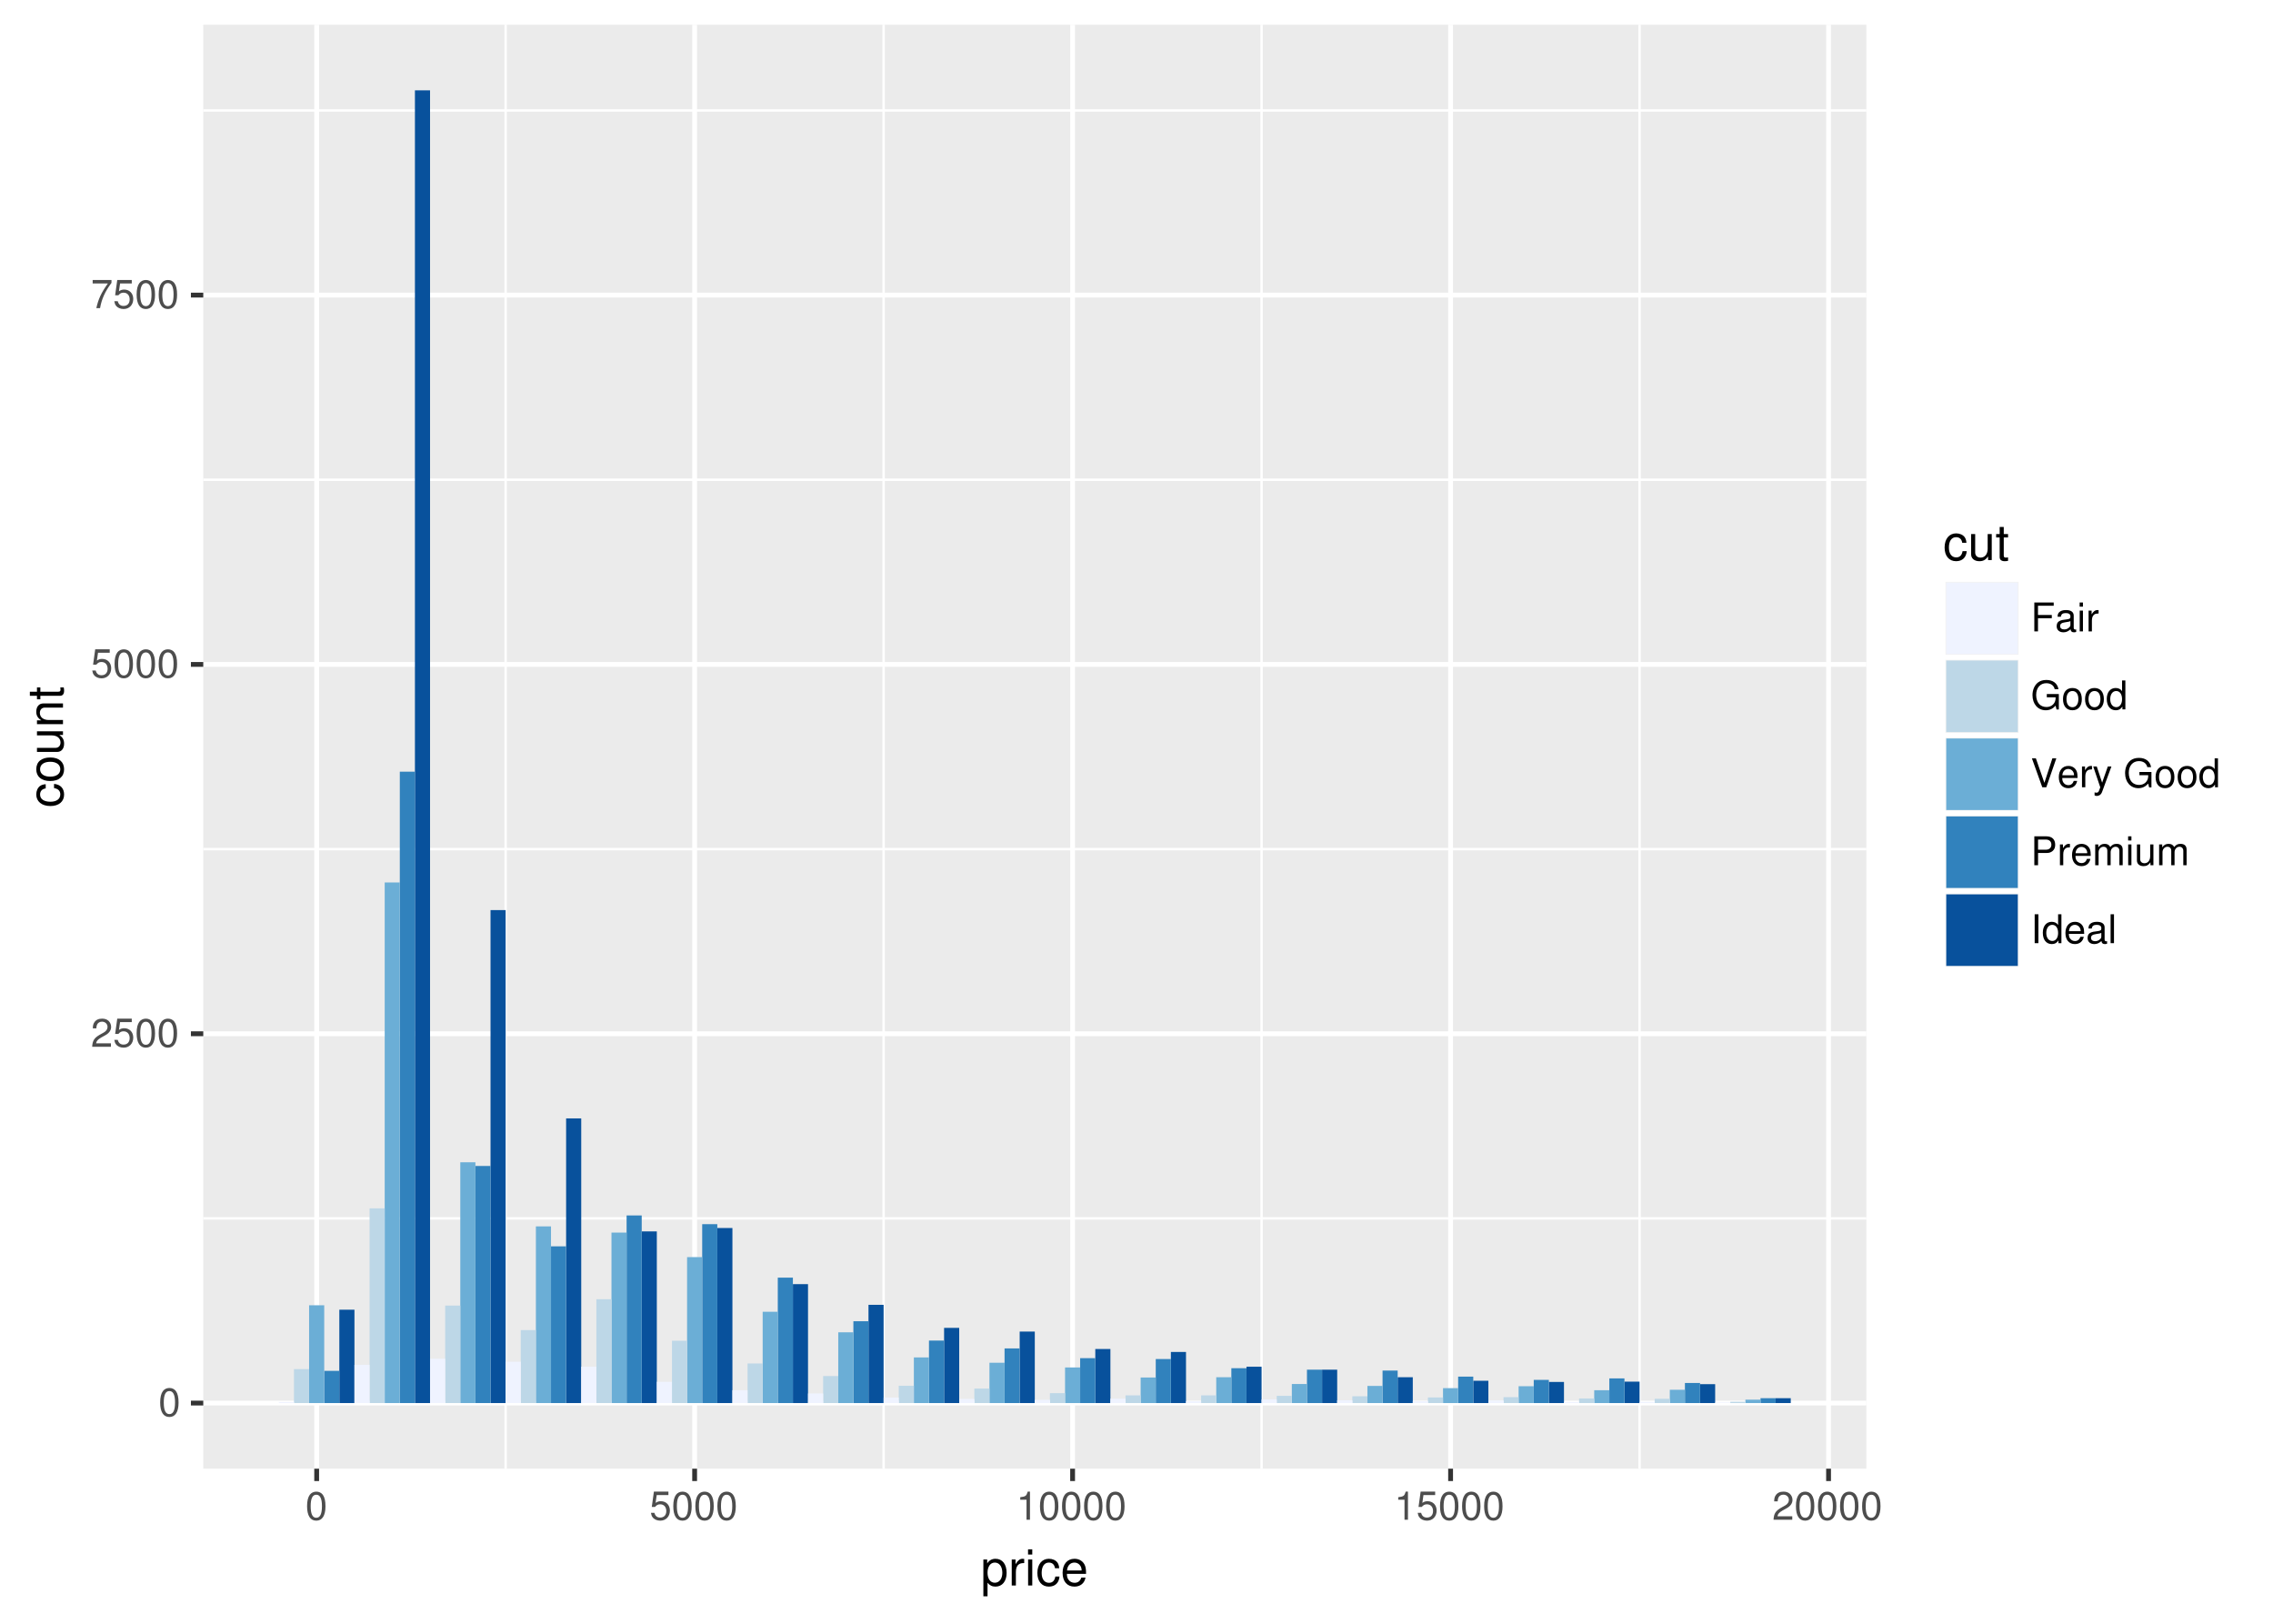 <?xml version="1.0" encoding="UTF-8"?>
<svg xmlns="http://www.w3.org/2000/svg" xmlns:xlink="http://www.w3.org/1999/xlink" width="504pt" height="360pt" viewBox="0 0 504 360" version="1.1">
<defs>
<g>
<symbol overflow="visible" id="glyph0-0">
<path style="stroke:none;" d=""/>
</symbol>
<symbol overflow="visible" id="glyph0-1">
<path style="stroke:none;" d="M 2.422 -6.234 C 1.844 -6.234 1.312 -5.984 0.984 -5.547 C 0.578 -5 0.375 -4.172 0.375 -3.016 C 0.375 -0.922 1.078 0.203 2.422 0.203 C 3.734 0.203 4.453 -0.922 4.453 -2.969 C 4.453 -4.172 4.266 -4.984 3.859 -5.547 C 3.531 -5.984 3.016 -6.234 2.422 -6.234 Z M 2.422 -5.547 C 3.25 -5.547 3.672 -4.703 3.672 -3.031 C 3.672 -1.266 3.266 -0.438 2.406 -0.438 C 1.578 -0.438 1.172 -1.297 1.172 -3.016 C 1.172 -4.719 1.578 -5.547 2.422 -5.547 Z M 2.422 -5.547 "/>
</symbol>
<symbol overflow="visible" id="glyph0-2">
<path style="stroke:none;" d="M 4.453 -0.766 L 1.172 -0.766 C 1.25 -1.281 1.531 -1.594 2.297 -2.047 L 3.172 -2.531 C 4.047 -3 4.5 -3.641 4.5 -4.406 C 4.5 -4.922 4.281 -5.406 3.922 -5.75 C 3.547 -6.078 3.094 -6.234 2.5 -6.234 C 1.703 -6.234 1.125 -5.953 0.781 -5.422 C 0.547 -5.094 0.453 -4.703 0.438 -4.078 L 1.219 -4.078 C 1.234 -4.5 1.297 -4.75 1.406 -4.953 C 1.594 -5.328 2 -5.562 2.469 -5.562 C 3.172 -5.562 3.703 -5.062 3.703 -4.391 C 3.703 -3.891 3.406 -3.469 2.859 -3.156 L 2.047 -2.703 C 0.75 -1.969 0.375 -1.375 0.297 0 L 4.453 0 Z M 4.453 -0.766 "/>
</symbol>
<symbol overflow="visible" id="glyph0-3">
<path style="stroke:none;" d="M 4.188 -6.234 L 0.969 -6.234 L 0.5 -2.844 L 1.219 -2.844 C 1.578 -3.266 1.875 -3.422 2.359 -3.422 C 3.188 -3.422 3.719 -2.844 3.719 -1.922 C 3.719 -1.031 3.203 -0.484 2.359 -0.484 C 1.688 -0.484 1.266 -0.828 1.078 -1.531 L 0.312 -1.531 C 0.406 -1.016 0.5 -0.781 0.688 -0.547 C 1.031 -0.078 1.672 0.203 2.375 0.203 C 3.641 0.203 4.516 -0.719 4.516 -2.031 C 4.516 -3.266 3.688 -4.109 2.5 -4.109 C 2.062 -4.109 1.703 -4 1.344 -3.734 L 1.594 -5.469 L 4.188 -5.469 Z M 4.188 -6.234 "/>
</symbol>
<symbol overflow="visible" id="glyph0-4">
<path style="stroke:none;" d="M 4.578 -6.234 L 0.406 -6.234 L 0.406 -5.469 L 3.781 -5.469 C 2.281 -3.359 1.688 -2.047 1.219 0 L 2.047 0 C 2.391 -2 3.172 -3.719 4.578 -5.594 Z M 4.578 -6.234 "/>
</symbol>
<symbol overflow="visible" id="glyph0-5">
<path style="stroke:none;" d="M 2.281 -4.438 L 2.281 0 L 3.047 0 L 3.047 -6.234 L 2.547 -6.234 C 2.266 -5.281 2.094 -5.141 0.891 -5 L 0.891 -4.438 Z M 2.281 -4.438 "/>
</symbol>
<symbol overflow="visible" id="glyph0-6">
<path style="stroke:none;" d="M 1.609 -2.922 L 4.672 -2.922 L 4.672 -3.641 L 1.609 -3.641 L 1.609 -5.688 L 5.094 -5.688 L 5.094 -6.406 L 0.797 -6.406 L 0.797 0 L 1.609 0 Z M 1.609 -2.922 "/>
</symbol>
<symbol overflow="visible" id="glyph0-7">
<path style="stroke:none;" d="M 4.703 -0.438 C 4.625 -0.406 4.594 -0.406 4.547 -0.406 C 4.297 -0.406 4.156 -0.547 4.156 -0.781 L 4.156 -3.484 C 4.156 -4.297 3.547 -4.734 2.422 -4.734 C 1.75 -4.734 1.203 -4.547 0.891 -4.203 C 0.672 -3.969 0.594 -3.703 0.578 -3.25 L 1.312 -3.25 C 1.375 -3.812 1.703 -4.062 2.391 -4.062 C 3.047 -4.062 3.422 -3.812 3.422 -3.375 L 3.422 -3.188 C 3.422 -2.875 3.234 -2.75 2.656 -2.672 C 1.625 -2.547 1.453 -2.5 1.172 -2.391 C 0.641 -2.172 0.375 -1.766 0.375 -1.156 C 0.375 -0.328 0.953 0.203 1.875 0.203 C 2.469 0.203 2.922 0 3.453 -0.469 C 3.5 -0.016 3.734 0.203 4.203 0.203 C 4.359 0.203 4.469 0.188 4.703 0.125 Z M 3.422 -1.453 C 3.422 -1.203 3.359 -1.062 3.125 -0.859 C 2.828 -0.578 2.469 -0.438 2.047 -0.438 C 1.469 -0.438 1.141 -0.719 1.141 -1.172 C 1.141 -1.656 1.453 -1.906 2.25 -2.016 C 3.016 -2.125 3.172 -2.156 3.422 -2.281 Z M 3.422 -1.453 "/>
</symbol>
<symbol overflow="visible" id="glyph0-8">
<path style="stroke:none;" d="M 1.312 -4.609 L 0.594 -4.609 L 0.594 0 L 1.312 0 Z M 1.312 -6.406 L 0.578 -6.406 L 0.578 -5.484 L 1.312 -5.484 Z M 1.312 -6.406 "/>
</symbol>
<symbol overflow="visible" id="glyph0-9">
<path style="stroke:none;" d="M 0.609 -4.609 L 0.609 0 L 1.344 0 L 1.344 -2.391 C 1.344 -3.047 1.516 -3.484 1.859 -3.734 C 2.094 -3.906 2.312 -3.953 2.828 -3.969 L 2.828 -4.719 C 2.703 -4.734 2.641 -4.734 2.547 -4.734 C 2.062 -4.734 1.703 -4.453 1.281 -3.781 L 1.281 -4.609 Z M 0.609 -4.609 "/>
</symbol>
<symbol overflow="visible" id="glyph0-10">
<path style="stroke:none;" d="M 6.234 -3.391 L 3.562 -3.391 L 3.562 -2.672 L 5.516 -2.672 L 5.516 -2.484 C 5.516 -1.344 4.672 -0.516 3.5 -0.516 C 2.844 -0.516 2.266 -0.75 1.875 -1.172 C 1.453 -1.625 1.203 -2.391 1.203 -3.188 C 1.203 -4.766 2.109 -5.797 3.453 -5.797 C 4.438 -5.797 5.141 -5.297 5.312 -4.469 L 6.156 -4.469 C 5.922 -5.766 4.938 -6.516 3.469 -6.516 C 2.688 -6.516 2.047 -6.312 1.547 -5.906 C 0.812 -5.281 0.391 -4.297 0.391 -3.141 C 0.391 -1.172 1.594 0.203 3.328 0.203 C 4.203 0.203 4.891 -0.125 5.516 -0.812 L 5.719 0.031 L 6.234 0.031 Z M 6.234 -3.391 "/>
</symbol>
<symbol overflow="visible" id="glyph0-11">
<path style="stroke:none;" d="M 2.391 -4.734 C 1.094 -4.734 0.312 -3.812 0.312 -2.266 C 0.312 -0.719 1.094 0.203 2.406 0.203 C 3.688 0.203 4.484 -0.719 4.484 -2.234 C 4.484 -3.828 3.719 -4.734 2.391 -4.734 Z M 2.406 -4.062 C 3.234 -4.062 3.719 -3.391 3.719 -2.25 C 3.719 -1.156 3.203 -0.469 2.406 -0.469 C 1.578 -0.469 1.078 -1.156 1.078 -2.266 C 1.078 -3.375 1.578 -4.062 2.406 -4.062 Z M 2.406 -4.062 "/>
</symbol>
<symbol overflow="visible" id="glyph0-12">
<path style="stroke:none;" d="M 4.359 -6.406 L 3.625 -6.406 L 3.625 -4.031 C 3.312 -4.5 2.828 -4.734 2.203 -4.734 C 1.016 -4.734 0.234 -3.781 0.234 -2.312 C 0.234 -0.75 1 0.203 2.234 0.203 C 2.875 0.203 3.312 -0.031 3.703 -0.609 L 3.703 0 L 4.359 0 Z M 2.328 -4.062 C 3.125 -4.062 3.625 -3.359 3.625 -2.25 C 3.625 -1.188 3.109 -0.484 2.344 -0.484 C 1.531 -0.484 1 -1.203 1 -2.266 C 1 -3.344 1.531 -4.062 2.328 -4.062 Z M 2.328 -4.062 "/>
</symbol>
<symbol overflow="visible" id="glyph0-13">
<path style="stroke:none;" d="M 3.453 0 L 5.672 -6.406 L 4.797 -6.406 L 3.031 -0.984 L 1.141 -6.406 L 0.266 -6.406 L 2.562 0 Z M 3.453 0 "/>
</symbol>
<symbol overflow="visible" id="glyph0-14">
<path style="stroke:none;" d="M 4.516 -2.062 C 4.516 -2.766 4.453 -3.188 4.328 -3.531 C 4.031 -4.281 3.328 -4.734 2.469 -4.734 C 1.172 -4.734 0.359 -3.75 0.359 -2.25 C 0.359 -0.734 1.156 0.203 2.453 0.203 C 3.5 0.203 4.234 -0.391 4.422 -1.406 L 3.672 -1.406 C 3.469 -0.797 3.062 -0.469 2.469 -0.469 C 2 -0.469 1.609 -0.688 1.359 -1.078 C 1.188 -1.344 1.125 -1.594 1.125 -2.062 Z M 1.141 -2.656 C 1.203 -3.516 1.719 -4.062 2.453 -4.062 C 3.172 -4.062 3.734 -3.469 3.734 -2.703 C 3.734 -2.688 3.734 -2.672 3.719 -2.656 Z M 1.141 -2.656 "/>
</symbol>
<symbol overflow="visible" id="glyph0-15">
<path style="stroke:none;" d="M 3.406 -4.609 L 2.141 -1.016 L 0.953 -4.609 L 0.172 -4.609 L 1.734 0.016 L 1.453 0.75 C 1.344 1.078 1.172 1.203 0.859 1.203 C 0.75 1.203 0.641 1.172 0.469 1.141 L 0.469 1.797 C 0.625 1.875 0.781 1.922 0.969 1.922 C 1.203 1.922 1.453 1.844 1.656 1.703 C 1.875 1.531 2.016 1.344 2.156 0.969 L 4.203 -4.609 Z M 3.406 -4.609 "/>
</symbol>
<symbol overflow="visible" id="glyph0-16">
<path style="stroke:none;" d=""/>
</symbol>
<symbol overflow="visible" id="glyph0-17">
<path style="stroke:none;" d="M 1.625 -2.719 L 3.641 -2.719 C 4.141 -2.719 4.531 -2.875 4.875 -3.172 C 5.266 -3.531 5.422 -3.938 5.422 -4.531 C 5.422 -5.734 4.719 -6.406 3.453 -6.406 L 0.797 -6.406 L 0.797 0 L 1.625 0 Z M 1.625 -3.438 L 1.625 -5.688 L 3.328 -5.688 C 4.109 -5.688 4.578 -5.266 4.578 -4.562 C 4.578 -3.859 4.109 -3.438 3.328 -3.438 Z M 1.625 -3.438 "/>
</symbol>
<symbol overflow="visible" id="glyph0-18">
<path style="stroke:none;" d="M 0.609 -4.609 L 0.609 0 L 1.359 0 L 1.359 -2.891 C 1.359 -3.562 1.844 -4.094 2.438 -4.094 C 2.984 -4.094 3.297 -3.766 3.297 -3.172 L 3.297 0 L 4.031 0 L 4.031 -2.891 C 4.031 -3.562 4.516 -4.094 5.109 -4.094 C 5.641 -4.094 5.969 -3.75 5.969 -3.172 L 5.969 0 L 6.703 0 L 6.703 -3.453 C 6.703 -4.281 6.234 -4.734 5.359 -4.734 C 4.75 -4.734 4.375 -4.562 3.953 -4.031 C 3.672 -4.531 3.312 -4.734 2.703 -4.734 C 2.094 -4.734 1.688 -4.516 1.297 -3.953 L 1.297 -4.609 Z M 0.609 -4.609 "/>
</symbol>
<symbol overflow="visible" id="glyph0-19">
<path style="stroke:none;" d="M 4.234 0 L 4.234 -4.609 L 3.516 -4.609 L 3.516 -2 C 3.516 -1.062 3.016 -0.438 2.25 -0.438 C 1.672 -0.438 1.297 -0.797 1.297 -1.344 L 1.297 -4.609 L 0.578 -4.609 L 0.578 -1.062 C 0.578 -0.297 1.141 0.203 2.047 0.203 C 2.719 0.203 3.156 -0.031 3.578 -0.641 L 3.578 0 Z M 4.234 0 "/>
</symbol>
<symbol overflow="visible" id="glyph0-20">
<path style="stroke:none;" d="M 1.703 -6.406 L 0.875 -6.406 L 0.875 0 L 1.703 0 Z M 1.703 -6.406 "/>
</symbol>
<symbol overflow="visible" id="glyph0-21">
<path style="stroke:none;" d="M 1.344 -6.406 L 0.594 -6.406 L 0.594 0 L 1.344 0 Z M 1.344 -6.406 "/>
</symbol>
<symbol overflow="visible" id="glyph1-0">
<path style="stroke:none;" d=""/>
</symbol>
<symbol overflow="visible" id="glyph1-1">
<path style="stroke:none;" d="M 0.594 2.391 L 1.516 2.391 L 1.516 -0.609 C 2 -0.016 2.547 0.25 3.281 0.25 C 4.781 0.25 5.75 -0.953 5.75 -2.781 C 5.75 -4.719 4.812 -5.922 3.281 -5.922 C 2.5 -5.922 1.875 -5.578 1.438 -4.891 L 1.438 -5.766 L 0.594 -5.766 Z M 3.125 -5.078 C 4.141 -5.078 4.797 -4.188 4.797 -2.812 C 4.797 -1.5 4.125 -0.609 3.125 -0.609 C 2.156 -0.609 1.516 -1.484 1.516 -2.844 C 1.516 -4.188 2.156 -5.078 3.125 -5.078 Z M 3.125 -5.078 "/>
</symbol>
<symbol overflow="visible" id="glyph1-2">
<path style="stroke:none;" d="M 0.766 -5.766 L 0.766 0 L 1.688 0 L 1.688 -2.984 C 1.688 -3.812 1.891 -4.359 2.328 -4.672 C 2.625 -4.891 2.891 -4.953 3.531 -4.969 L 3.531 -5.891 C 3.375 -5.922 3.297 -5.922 3.172 -5.922 C 2.578 -5.922 2.141 -5.578 1.609 -4.719 L 1.609 -5.766 Z M 0.766 -5.766 "/>
</symbol>
<symbol overflow="visible" id="glyph1-3">
<path style="stroke:none;" d="M 1.656 -5.766 L 0.734 -5.766 L 0.734 0 L 1.656 0 Z M 1.656 -8.016 L 0.719 -8.016 L 0.719 -6.859 L 1.656 -6.859 Z M 1.656 -8.016 "/>
</symbol>
<symbol overflow="visible" id="glyph1-4">
<path style="stroke:none;" d="M 5.188 -3.828 C 5.141 -4.391 5.016 -4.75 4.797 -5.078 C 4.406 -5.609 3.703 -5.922 2.906 -5.922 C 1.359 -5.922 0.344 -4.703 0.344 -2.781 C 0.344 -0.922 1.328 0.25 2.891 0.25 C 4.266 0.25 5.141 -0.578 5.25 -1.984 L 4.328 -1.984 C 4.172 -1.062 3.703 -0.594 2.922 -0.594 C 1.906 -0.594 1.297 -1.422 1.297 -2.781 C 1.297 -4.219 1.891 -5.078 2.891 -5.078 C 3.656 -5.078 4.141 -4.625 4.25 -3.828 Z M 5.188 -3.828 "/>
</symbol>
<symbol overflow="visible" id="glyph1-5">
<path style="stroke:none;" d="M 5.641 -2.578 C 5.641 -3.453 5.578 -3.984 5.406 -4.406 C 5.031 -5.359 4.156 -5.922 3.078 -5.922 C 1.469 -5.922 0.438 -4.703 0.438 -2.812 C 0.438 -0.906 1.438 0.25 3.062 0.25 C 4.375 0.25 5.297 -0.5 5.516 -1.75 L 4.594 -1.75 C 4.344 -0.984 3.828 -0.594 3.094 -0.594 C 2.516 -0.594 2.016 -0.859 1.703 -1.344 C 1.484 -1.672 1.406 -2 1.391 -2.578 Z M 1.422 -3.328 C 1.5 -4.391 2.141 -5.078 3.062 -5.078 C 3.969 -5.078 4.656 -4.328 4.656 -3.391 C 4.656 -3.359 4.656 -3.344 4.656 -3.328 Z M 1.422 -3.328 "/>
</symbol>
<symbol overflow="visible" id="glyph1-6">
<path style="stroke:none;" d="M 5.297 0 L 5.297 -5.766 L 4.391 -5.766 L 4.391 -2.5 C 4.391 -1.312 3.766 -0.547 2.812 -0.547 C 2.094 -0.547 1.625 -0.984 1.625 -1.688 L 1.625 -5.766 L 0.719 -5.766 L 0.719 -1.312 C 0.719 -0.359 1.438 0.25 2.547 0.25 C 3.406 0.25 3.938 -0.047 4.484 -0.797 L 4.484 0 Z M 5.297 0 "/>
</symbol>
<symbol overflow="visible" id="glyph1-7">
<path style="stroke:none;" d="M 2.797 -5.766 L 1.844 -5.766 L 1.844 -7.344 L 0.938 -7.344 L 0.938 -5.766 L 0.156 -5.766 L 0.156 -5.016 L 0.938 -5.016 L 0.938 -0.656 C 0.938 -0.078 1.328 0.25 2.047 0.25 C 2.266 0.25 2.484 0.234 2.797 0.172 L 2.797 -0.594 C 2.672 -0.562 2.531 -0.547 2.359 -0.547 C 1.953 -0.547 1.844 -0.656 1.844 -1.062 L 1.844 -5.016 L 2.797 -5.016 Z M 2.797 -5.766 "/>
</symbol>
<symbol overflow="visible" id="glyph2-0">
<path style="stroke:none;" d=""/>
</symbol>
<symbol overflow="visible" id="glyph2-1">
<path style="stroke:none;" d="M -3.828 -5.188 C -4.391 -5.141 -4.75 -5.016 -5.078 -4.797 C -5.609 -4.406 -5.922 -3.703 -5.922 -2.906 C -5.922 -1.359 -4.703 -0.344 -2.781 -0.344 C -0.922 -0.344 0.25 -1.328 0.25 -2.891 C 0.25 -4.266 -0.578 -5.141 -1.984 -5.25 L -1.984 -4.328 C -1.062 -4.172 -0.594 -3.703 -0.594 -2.922 C -0.594 -1.906 -1.422 -1.297 -2.781 -1.297 C -4.219 -1.297 -5.078 -1.891 -5.078 -2.891 C -5.078 -3.656 -4.625 -4.141 -3.828 -4.25 Z M -3.828 -5.188 "/>
</symbol>
<symbol overflow="visible" id="glyph2-2">
<path style="stroke:none;" d="M -5.922 -2.984 C -5.922 -1.375 -4.781 -0.391 -2.844 -0.391 C -0.906 -0.391 0.25 -1.359 0.25 -3 C 0.25 -4.625 -0.906 -5.609 -2.797 -5.609 C -4.781 -5.609 -5.922 -4.656 -5.922 -2.984 Z M -5.078 -3 C -5.078 -4.031 -4.234 -4.656 -2.812 -4.656 C -1.453 -4.656 -0.594 -4.016 -0.594 -3 C -0.594 -1.984 -1.438 -1.359 -2.844 -1.359 C -4.219 -1.359 -5.078 -1.984 -5.078 -3 Z M -5.078 -3 "/>
</symbol>
<symbol overflow="visible" id="glyph2-3">
<path style="stroke:none;" d="M 0 -5.297 L -5.766 -5.297 L -5.766 -4.391 L -2.5 -4.391 C -1.312 -4.391 -0.547 -3.766 -0.547 -2.812 C -0.547 -2.094 -0.984 -1.625 -1.688 -1.625 L -5.766 -1.625 L -5.766 -0.719 L -1.312 -0.719 C -0.359 -0.719 0.25 -1.438 0.25 -2.547 C 0.25 -3.406 -0.047 -3.938 -0.797 -4.484 L 0 -4.484 Z M 0 -5.297 "/>
</symbol>
<symbol overflow="visible" id="glyph2-4">
<path style="stroke:none;" d="M -5.766 -0.766 L 0 -0.766 L 0 -1.688 L -3.172 -1.688 C -4.359 -1.688 -5.125 -2.312 -5.125 -3.25 C -5.125 -3.984 -4.688 -4.438 -4 -4.438 L 0 -4.438 L 0 -5.359 L -4.359 -5.359 C -5.312 -5.359 -5.922 -4.641 -5.922 -3.531 C -5.922 -2.672 -5.594 -2.125 -4.797 -1.609 L -5.766 -1.609 Z M -5.766 -0.766 "/>
</symbol>
<symbol overflow="visible" id="glyph2-5">
<path style="stroke:none;" d="M -5.766 -2.797 L -5.766 -1.844 L -7.344 -1.844 L -7.344 -0.938 L -5.766 -0.938 L -5.766 -0.156 L -5.016 -0.156 L -5.016 -0.938 L -0.656 -0.938 C -0.078 -0.938 0.25 -1.328 0.25 -2.047 C 0.25 -2.266 0.234 -2.484 0.172 -2.797 L -0.594 -2.797 C -0.562 -2.672 -0.547 -2.531 -0.547 -2.359 C -0.547 -1.953 -0.656 -1.844 -1.062 -1.844 L -5.016 -1.844 L -5.016 -2.797 Z M -5.766 -2.797 "/>
</symbol>
</g>
<clipPath id="clip1">
  <path d="M 45.07 5.48 L 414 5.48 L 414 326 L 45.07 326 Z M 45.07 5.48 "/>
</clipPath>
<clipPath id="clip2">
  <path d="M 45.07 269 L 414.832 269 L 414.832 271 L 45.07 271 Z M 45.07 269 "/>
</clipPath>
<clipPath id="clip3">
  <path d="M 45.07 187 L 414.832 187 L 414.832 189 L 45.07 189 Z M 45.07 187 "/>
</clipPath>
<clipPath id="clip4">
  <path d="M 45.07 106 L 414.832 106 L 414.832 107 L 45.07 107 Z M 45.07 106 "/>
</clipPath>
<clipPath id="clip5">
  <path d="M 45.07 24 L 414.832 24 L 414.832 25 L 45.07 25 Z M 45.07 24 "/>
</clipPath>
<clipPath id="clip6">
  <path d="M 111 5.48 L 113 5.48 L 113 326 L 111 326 Z M 111 5.48 "/>
</clipPath>
<clipPath id="clip7">
  <path d="M 195 5.48 L 197 5.48 L 197 326 L 195 326 Z M 195 5.48 "/>
</clipPath>
<clipPath id="clip8">
  <path d="M 279 5.48 L 281 5.48 L 281 326 L 279 326 Z M 279 5.48 "/>
</clipPath>
<clipPath id="clip9">
  <path d="M 363 5.48 L 364 5.48 L 364 326 L 363 326 Z M 363 5.48 "/>
</clipPath>
<clipPath id="clip10">
  <path d="M 45.07 310 L 414.832 310 L 414.832 312 L 45.07 312 Z M 45.07 310 "/>
</clipPath>
<clipPath id="clip11">
  <path d="M 45.07 228 L 414.832 228 L 414.832 230 L 45.07 230 Z M 45.07 228 "/>
</clipPath>
<clipPath id="clip12">
  <path d="M 45.07 146 L 414.832 146 L 414.832 148 L 45.07 148 Z M 45.07 146 "/>
</clipPath>
<clipPath id="clip13">
  <path d="M 45.07 64 L 414.832 64 L 414.832 66 L 45.07 66 Z M 45.07 64 "/>
</clipPath>
<clipPath id="clip14">
  <path d="M 69 5.48 L 71 5.48 L 71 326.625 L 69 326.625 Z M 69 5.48 "/>
</clipPath>
<clipPath id="clip15">
  <path d="M 153 5.48 L 155 5.48 L 155 326.625 L 153 326.625 Z M 153 5.48 "/>
</clipPath>
<clipPath id="clip16">
  <path d="M 237 5.48 L 239 5.48 L 239 326.625 L 237 326.625 Z M 237 5.48 "/>
</clipPath>
<clipPath id="clip17">
  <path d="M 321 5.48 L 323 5.48 L 323 326.625 L 321 326.625 Z M 321 5.48 "/>
</clipPath>
<clipPath id="clip18">
  <path d="M 404 5.48 L 406 5.48 L 406 326.625 L 404 326.625 Z M 404 5.48 "/>
</clipPath>
</defs>
<g id="surface291">
<rect x="0" y="0" width="504" height="360" style="fill:rgb(100%,100%,100%);fill-opacity:1;stroke:none;"/>
<rect x="0" y="0" width="504" height="360" style="fill:rgb(100%,100%,100%);fill-opacity:1;stroke:none;"/>
<path style="fill:none;stroke-width:1.067;stroke-linecap:round;stroke-linejoin:round;stroke:rgb(100%,100%,100%);stroke-opacity:1;stroke-miterlimit:10;" d="M 0 360 L 504 360 L 504 0 L 0 0 Z M 0 360 "/>
<g clip-path="url(#clip1)" clip-rule="nonzero">
<path style=" stroke:none;fill-rule:nonzero;fill:rgb(92.157%,92.157%,92.157%);fill-opacity:1;" d="M 45.07 325.625 L 413.832 325.625 L 413.832 5.48 L 45.07 5.48 Z M 45.07 325.625 "/>
</g>
<g clip-path="url(#clip2)" clip-rule="nonzero">
<path style="fill:none;stroke-width:0.533;stroke-linecap:butt;stroke-linejoin:round;stroke:rgb(100%,100%,100%);stroke-opacity:1;stroke-miterlimit:10;" d="M 45.07 270.133 L 413.832 270.133 "/>
</g>
<g clip-path="url(#clip3)" clip-rule="nonzero">
<path style="fill:none;stroke-width:0.533;stroke-linecap:butt;stroke-linejoin:round;stroke:rgb(100%,100%,100%);stroke-opacity:1;stroke-miterlimit:10;" d="M 45.07 188.25 L 413.832 188.25 "/>
</g>
<g clip-path="url(#clip4)" clip-rule="nonzero">
<path style="fill:none;stroke-width:0.533;stroke-linecap:butt;stroke-linejoin:round;stroke:rgb(100%,100%,100%);stroke-opacity:1;stroke-miterlimit:10;" d="M 45.07 106.367 L 413.832 106.367 "/>
</g>
<g clip-path="url(#clip5)" clip-rule="nonzero">
<path style="fill:none;stroke-width:0.533;stroke-linecap:butt;stroke-linejoin:round;stroke:rgb(100%,100%,100%);stroke-opacity:1;stroke-miterlimit:10;" d="M 45.07 24.484 L 413.832 24.484 "/>
</g>
<g clip-path="url(#clip6)" clip-rule="nonzero">
<path style="fill:none;stroke-width:0.533;stroke-linecap:butt;stroke-linejoin:round;stroke:rgb(100%,100%,100%);stroke-opacity:1;stroke-miterlimit:10;" d="M 112.117 325.625 L 112.117 5.48 "/>
</g>
<g clip-path="url(#clip7)" clip-rule="nonzero">
<path style="fill:none;stroke-width:0.533;stroke-linecap:butt;stroke-linejoin:round;stroke:rgb(100%,100%,100%);stroke-opacity:1;stroke-miterlimit:10;" d="M 195.93 325.625 L 195.93 5.48 "/>
</g>
<g clip-path="url(#clip8)" clip-rule="nonzero">
<path style="fill:none;stroke-width:0.533;stroke-linecap:butt;stroke-linejoin:round;stroke:rgb(100%,100%,100%);stroke-opacity:1;stroke-miterlimit:10;" d="M 279.738 325.625 L 279.738 5.48 "/>
</g>
<g clip-path="url(#clip9)" clip-rule="nonzero">
<path style="fill:none;stroke-width:0.533;stroke-linecap:butt;stroke-linejoin:round;stroke:rgb(100%,100%,100%);stroke-opacity:1;stroke-miterlimit:10;" d="M 363.547 325.625 L 363.547 5.48 "/>
</g>
<g clip-path="url(#clip10)" clip-rule="nonzero">
<path style="fill:none;stroke-width:1.067;stroke-linecap:butt;stroke-linejoin:round;stroke:rgb(100%,100%,100%);stroke-opacity:1;stroke-miterlimit:10;" d="M 45.07 311.074 L 413.832 311.074 "/>
</g>
<g clip-path="url(#clip11)" clip-rule="nonzero">
<path style="fill:none;stroke-width:1.067;stroke-linecap:butt;stroke-linejoin:round;stroke:rgb(100%,100%,100%);stroke-opacity:1;stroke-miterlimit:10;" d="M 45.07 229.191 L 413.832 229.191 "/>
</g>
<g clip-path="url(#clip12)" clip-rule="nonzero">
<path style="fill:none;stroke-width:1.067;stroke-linecap:butt;stroke-linejoin:round;stroke:rgb(100%,100%,100%);stroke-opacity:1;stroke-miterlimit:10;" d="M 45.07 147.309 L 413.832 147.309 "/>
</g>
<g clip-path="url(#clip13)" clip-rule="nonzero">
<path style="fill:none;stroke-width:1.067;stroke-linecap:butt;stroke-linejoin:round;stroke:rgb(100%,100%,100%);stroke-opacity:1;stroke-miterlimit:10;" d="M 45.07 65.426 L 413.832 65.426 "/>
</g>
<g clip-path="url(#clip14)" clip-rule="nonzero">
<path style="fill:none;stroke-width:1.067;stroke-linecap:butt;stroke-linejoin:round;stroke:rgb(100%,100%,100%);stroke-opacity:1;stroke-miterlimit:10;" d="M 70.215 325.625 L 70.215 5.48 "/>
</g>
<g clip-path="url(#clip15)" clip-rule="nonzero">
<path style="fill:none;stroke-width:1.067;stroke-linecap:butt;stroke-linejoin:round;stroke:rgb(100%,100%,100%);stroke-opacity:1;stroke-miterlimit:10;" d="M 154.023 325.625 L 154.023 5.48 "/>
</g>
<g clip-path="url(#clip16)" clip-rule="nonzero">
<path style="fill:none;stroke-width:1.067;stroke-linecap:butt;stroke-linejoin:round;stroke:rgb(100%,100%,100%);stroke-opacity:1;stroke-miterlimit:10;" d="M 237.832 325.625 L 237.832 5.48 "/>
</g>
<g clip-path="url(#clip17)" clip-rule="nonzero">
<path style="fill:none;stroke-width:1.067;stroke-linecap:butt;stroke-linejoin:round;stroke:rgb(100%,100%,100%);stroke-opacity:1;stroke-miterlimit:10;" d="M 321.645 325.625 L 321.645 5.48 "/>
</g>
<g clip-path="url(#clip18)" clip-rule="nonzero">
<path style="fill:none;stroke-width:1.067;stroke-linecap:butt;stroke-linejoin:round;stroke:rgb(100%,100%,100%);stroke-opacity:1;stroke-miterlimit:10;" d="M 405.453 325.625 L 405.453 5.48 "/>
</g>
<path style=" stroke:none;fill-rule:nonzero;fill:rgb(3.137%,31.765%,61.176%);fill-opacity:1;" d="M 75.242 311.074 L 78.594 311.074 L 78.594 290.375 L 75.242 290.375 Z M 75.242 311.074 "/>
<path style=" stroke:none;fill-rule:nonzero;fill:rgb(19.216%,50.98%,74.118%);fill-opacity:1;" d="M 71.891 311.074 L 75.242 311.074 L 75.242 303.934 L 71.891 303.934 Z M 71.891 311.074 "/>
<path style=" stroke:none;fill-rule:nonzero;fill:rgb(41.961%,68.235%,83.922%);fill-opacity:1;" d="M 68.539 311.074 L 71.891 311.074 L 71.891 289.391 L 68.539 289.391 Z M 68.539 311.074 "/>
<path style=" stroke:none;fill-rule:nonzero;fill:rgb(74.118%,84.314%,90.588%);fill-opacity:1;" d="M 65.184 311.074 L 68.535 311.074 L 68.535 303.543 L 65.184 303.543 Z M 65.184 311.074 "/>
<path style=" stroke:none;fill-rule:nonzero;fill:rgb(93.725%,95.294%,100%);fill-opacity:1;" d="M 61.832 311.074 L 65.184 311.074 L 65.184 310.844 L 61.832 310.844 Z M 61.832 311.074 "/>
<path style=" stroke:none;fill-rule:nonzero;fill:rgb(3.137%,31.765%,61.176%);fill-opacity:1;" d="M 92.004 311.074 L 95.355 311.074 L 95.355 20.031 L 92.004 20.031 Z M 92.004 311.074 "/>
<path style=" stroke:none;fill-rule:nonzero;fill:rgb(19.216%,50.98%,74.118%);fill-opacity:1;" d="M 88.652 311.074 L 92.004 311.074 L 92.004 171.09 L 88.652 171.09 Z M 88.652 311.074 "/>
<path style=" stroke:none;fill-rule:nonzero;fill:rgb(41.961%,68.235%,83.922%);fill-opacity:1;" d="M 85.301 311.074 L 88.652 311.074 L 88.652 195.652 L 85.301 195.652 Z M 85.301 311.074 "/>
<path style=" stroke:none;fill-rule:nonzero;fill:rgb(74.118%,84.314%,90.588%);fill-opacity:1;" d="M 81.945 311.074 L 85.297 311.074 L 85.297 267.906 L 81.945 267.906 Z M 81.945 311.074 "/>
<path style=" stroke:none;fill-rule:nonzero;fill:rgb(93.725%,95.294%,100%);fill-opacity:1;" d="M 78.594 311.074 L 81.945 311.074 L 81.945 302.59 L 78.594 302.59 Z M 78.594 311.074 "/>
<path style=" stroke:none;fill-rule:nonzero;fill:rgb(3.137%,31.765%,61.176%);fill-opacity:1;" d="M 108.766 311.074 L 112.117 311.074 L 112.117 201.777 L 108.766 201.777 Z M 108.766 311.074 "/>
<path style=" stroke:none;fill-rule:nonzero;fill:rgb(19.216%,50.98%,74.118%);fill-opacity:1;" d="M 105.414 311.074 L 108.766 311.074 L 108.766 258.508 L 105.414 258.508 Z M 105.414 311.074 "/>
<path style=" stroke:none;fill-rule:nonzero;fill:rgb(41.961%,68.235%,83.922%);fill-opacity:1;" d="M 102.062 311.074 L 105.414 311.074 L 105.414 257.688 L 102.062 257.688 Z M 102.062 311.074 "/>
<path style=" stroke:none;fill-rule:nonzero;fill:rgb(74.118%,84.314%,90.588%);fill-opacity:1;" d="M 98.707 311.074 L 102.059 311.074 L 102.059 289.457 L 98.707 289.457 Z M 98.707 311.074 "/>
<path style=" stroke:none;fill-rule:nonzero;fill:rgb(93.725%,95.294%,100%);fill-opacity:1;" d="M 95.355 311.074 L 98.707 311.074 L 98.707 301.25 L 95.355 301.25 Z M 95.355 311.074 "/>
<path style=" stroke:none;fill-rule:nonzero;fill:rgb(3.137%,31.765%,61.176%);fill-opacity:1;" d="M 125.527 311.074 L 128.879 311.074 L 128.879 247.961 L 125.527 247.961 Z M 125.527 311.074 "/>
<path style=" stroke:none;fill-rule:nonzero;fill:rgb(19.216%,50.98%,74.118%);fill-opacity:1;" d="M 122.176 311.074 L 125.527 311.074 L 125.527 276.324 L 122.176 276.324 Z M 122.176 311.074 "/>
<path style=" stroke:none;fill-rule:nonzero;fill:rgb(41.961%,68.235%,83.922%);fill-opacity:1;" d="M 118.824 311.074 L 122.176 311.074 L 122.176 271.902 L 118.824 271.902 Z M 118.824 311.074 "/>
<path style=" stroke:none;fill-rule:nonzero;fill:rgb(74.118%,84.314%,90.588%);fill-opacity:1;" d="M 115.469 311.074 L 118.82 311.074 L 118.82 294.895 L 115.469 294.895 Z M 115.469 311.074 "/>
<path style=" stroke:none;fill-rule:nonzero;fill:rgb(93.725%,95.294%,100%);fill-opacity:1;" d="M 112.117 311.074 L 115.469 311.074 L 115.469 301.902 L 112.117 301.902 Z M 112.117 311.074 "/>
<path style=" stroke:none;fill-rule:nonzero;fill:rgb(3.137%,31.765%,61.176%);fill-opacity:1;" d="M 142.289 311.074 L 145.641 311.074 L 145.641 273.016 L 142.289 273.016 Z M 142.289 311.074 "/>
<path style=" stroke:none;fill-rule:nonzero;fill:rgb(19.216%,50.98%,74.118%);fill-opacity:1;" d="M 138.938 311.074 L 142.289 311.074 L 142.289 269.477 L 138.938 269.477 Z M 138.938 311.074 "/>
<path style=" stroke:none;fill-rule:nonzero;fill:rgb(41.961%,68.235%,83.922%);fill-opacity:1;" d="M 135.586 311.074 L 138.938 311.074 L 138.938 273.277 L 135.586 273.277 Z M 135.586 311.074 "/>
<path style=" stroke:none;fill-rule:nonzero;fill:rgb(74.118%,84.314%,90.588%);fill-opacity:1;" d="M 132.234 311.074 L 135.586 311.074 L 135.586 288.051 L 132.234 288.051 Z M 132.234 311.074 "/>
<path style=" stroke:none;fill-rule:nonzero;fill:rgb(93.725%,95.294%,100%);fill-opacity:1;" d="M 128.879 311.074 L 132.23 311.074 L 132.23 303.016 L 128.879 303.016 Z M 128.879 311.074 "/>
<path style=" stroke:none;fill-rule:nonzero;fill:rgb(3.137%,31.765%,61.176%);fill-opacity:1;" d="M 159.051 311.074 L 162.402 311.074 L 162.402 272.262 L 159.051 272.262 Z M 159.051 311.074 "/>
<path style=" stroke:none;fill-rule:nonzero;fill:rgb(19.216%,50.98%,74.118%);fill-opacity:1;" d="M 155.699 311.074 L 159.051 311.074 L 159.051 271.41 L 155.699 271.41 Z M 155.699 311.074 "/>
<path style=" stroke:none;fill-rule:nonzero;fill:rgb(41.961%,68.235%,83.922%);fill-opacity:1;" d="M 152.348 311.074 L 155.699 311.074 L 155.699 278.715 L 152.348 278.715 Z M 152.348 311.074 "/>
<path style=" stroke:none;fill-rule:nonzero;fill:rgb(74.118%,84.314%,90.588%);fill-opacity:1;" d="M 148.996 311.074 L 152.348 311.074 L 152.348 297.254 L 148.996 297.254 Z M 148.996 311.074 "/>
<path style=" stroke:none;fill-rule:nonzero;fill:rgb(93.725%,95.294%,100%);fill-opacity:1;" d="M 145.641 311.074 L 148.992 311.074 L 148.992 306.359 L 145.641 306.359 Z M 145.641 311.074 "/>
<path style=" stroke:none;fill-rule:nonzero;fill:rgb(3.137%,31.765%,61.176%);fill-opacity:1;" d="M 175.812 311.074 L 179.164 311.074 L 179.164 284.707 L 175.812 284.707 Z M 175.812 311.074 "/>
<path style=" stroke:none;fill-rule:nonzero;fill:rgb(19.216%,50.98%,74.118%);fill-opacity:1;" d="M 172.461 311.074 L 175.812 311.074 L 175.812 283.266 L 172.461 283.266 Z M 172.461 311.074 "/>
<path style=" stroke:none;fill-rule:nonzero;fill:rgb(41.961%,68.235%,83.922%);fill-opacity:1;" d="M 169.109 311.074 L 172.461 311.074 L 172.461 290.832 L 169.109 290.832 Z M 169.109 311.074 "/>
<path style=" stroke:none;fill-rule:nonzero;fill:rgb(74.118%,84.314%,90.588%);fill-opacity:1;" d="M 165.758 311.074 L 169.109 311.074 L 169.109 302.297 L 165.758 302.297 Z M 165.758 311.074 "/>
<path style=" stroke:none;fill-rule:nonzero;fill:rgb(93.725%,95.294%,100%);fill-opacity:1;" d="M 162.402 311.074 L 165.754 311.074 L 165.754 308.227 L 162.402 308.227 Z M 162.402 311.074 "/>
<path style=" stroke:none;fill-rule:nonzero;fill:rgb(3.137%,31.765%,61.176%);fill-opacity:1;" d="M 192.574 311.074 L 195.926 311.074 L 195.926 289.293 L 192.574 289.293 Z M 192.574 311.074 "/>
<path style=" stroke:none;fill-rule:nonzero;fill:rgb(19.216%,50.98%,74.118%);fill-opacity:1;" d="M 189.223 311.074 L 192.574 311.074 L 192.574 292.93 L 189.223 292.93 Z M 189.223 311.074 "/>
<path style=" stroke:none;fill-rule:nonzero;fill:rgb(41.961%,68.235%,83.922%);fill-opacity:1;" d="M 185.871 311.074 L 189.223 311.074 L 189.223 295.387 L 185.871 295.387 Z M 185.871 311.074 "/>
<path style=" stroke:none;fill-rule:nonzero;fill:rgb(74.118%,84.314%,90.588%);fill-opacity:1;" d="M 182.52 311.074 L 185.871 311.074 L 185.871 305.082 L 182.52 305.082 Z M 182.52 311.074 "/>
<path style=" stroke:none;fill-rule:nonzero;fill:rgb(93.725%,95.294%,100%);fill-opacity:1;" d="M 179.168 311.074 L 182.52 311.074 L 182.52 308.945 L 179.168 308.945 Z M 179.168 311.074 "/>
<path style=" stroke:none;fill-rule:nonzero;fill:rgb(3.137%,31.765%,61.176%);fill-opacity:1;" d="M 209.336 311.074 L 212.688 311.074 L 212.688 294.402 L 209.336 294.402 Z M 209.336 311.074 "/>
<path style=" stroke:none;fill-rule:nonzero;fill:rgb(19.216%,50.98%,74.118%);fill-opacity:1;" d="M 205.984 311.074 L 209.336 311.074 L 209.336 297.219 L 205.984 297.219 Z M 205.984 311.074 "/>
<path style=" stroke:none;fill-rule:nonzero;fill:rgb(41.961%,68.235%,83.922%);fill-opacity:1;" d="M 202.633 311.074 L 205.984 311.074 L 205.984 300.953 L 202.633 300.953 Z M 202.633 311.074 "/>
<path style=" stroke:none;fill-rule:nonzero;fill:rgb(74.118%,84.314%,90.588%);fill-opacity:1;" d="M 199.281 311.074 L 202.633 311.074 L 202.633 307.242 L 199.281 307.242 Z M 199.281 311.074 "/>
<path style=" stroke:none;fill-rule:nonzero;fill:rgb(93.725%,95.294%,100%);fill-opacity:1;" d="M 195.93 311.074 L 199.281 311.074 L 199.281 309.863 L 195.93 309.863 Z M 195.93 311.074 "/>
<path style=" stroke:none;fill-rule:nonzero;fill:rgb(3.137%,31.765%,61.176%);fill-opacity:1;" d="M 226.098 311.074 L 229.449 311.074 L 229.449 295.223 L 226.098 295.223 Z M 226.098 311.074 "/>
<path style=" stroke:none;fill-rule:nonzero;fill:rgb(19.216%,50.98%,74.118%);fill-opacity:1;" d="M 222.746 311.074 L 226.098 311.074 L 226.098 298.957 L 222.746 298.957 Z M 222.746 311.074 "/>
<path style=" stroke:none;fill-rule:nonzero;fill:rgb(41.961%,68.235%,83.922%);fill-opacity:1;" d="M 219.395 311.074 L 222.746 311.074 L 222.746 302.133 L 219.395 302.133 Z M 219.395 311.074 "/>
<path style=" stroke:none;fill-rule:nonzero;fill:rgb(74.118%,84.314%,90.588%);fill-opacity:1;" d="M 216.043 311.074 L 219.395 311.074 L 219.395 307.863 L 216.043 307.863 Z M 216.043 311.074 "/>
<path style=" stroke:none;fill-rule:nonzero;fill:rgb(93.725%,95.294%,100%);fill-opacity:1;" d="M 212.691 311.074 L 216.043 311.074 L 216.043 310.156 L 212.691 310.156 Z M 212.691 311.074 "/>
<path style=" stroke:none;fill-rule:nonzero;fill:rgb(3.137%,31.765%,61.176%);fill-opacity:1;" d="M 242.863 311.074 L 246.215 311.074 L 246.215 299.086 L 242.863 299.086 Z M 242.863 311.074 "/>
<path style=" stroke:none;fill-rule:nonzero;fill:rgb(19.216%,50.98%,74.118%);fill-opacity:1;" d="M 239.508 311.074 L 242.859 311.074 L 242.859 301.117 L 239.508 301.117 Z M 239.508 311.074 "/>
<path style=" stroke:none;fill-rule:nonzero;fill:rgb(41.961%,68.235%,83.922%);fill-opacity:1;" d="M 236.156 311.074 L 239.508 311.074 L 239.508 303.18 L 236.156 303.18 Z M 236.156 311.074 "/>
<path style=" stroke:none;fill-rule:nonzero;fill:rgb(74.118%,84.314%,90.588%);fill-opacity:1;" d="M 232.805 311.074 L 236.156 311.074 L 236.156 308.879 L 232.805 308.879 Z M 232.805 311.074 "/>
<path style=" stroke:none;fill-rule:nonzero;fill:rgb(93.725%,95.294%,100%);fill-opacity:1;" d="M 229.453 311.074 L 232.805 311.074 L 232.805 310.355 L 229.453 310.355 Z M 229.453 311.074 "/>
<path style=" stroke:none;fill-rule:nonzero;fill:rgb(3.137%,31.765%,61.176%);fill-opacity:1;" d="M 259.625 311.074 L 262.977 311.074 L 262.977 299.742 L 259.625 299.742 Z M 259.625 311.074 "/>
<path style=" stroke:none;fill-rule:nonzero;fill:rgb(19.216%,50.98%,74.118%);fill-opacity:1;" d="M 256.27 311.074 L 259.621 311.074 L 259.621 301.312 L 256.27 301.312 Z M 256.27 311.074 "/>
<path style=" stroke:none;fill-rule:nonzero;fill:rgb(41.961%,68.235%,83.922%);fill-opacity:1;" d="M 252.918 311.074 L 256.27 311.074 L 256.27 305.406 L 252.918 305.406 Z M 252.918 311.074 "/>
<path style=" stroke:none;fill-rule:nonzero;fill:rgb(74.118%,84.314%,90.588%);fill-opacity:1;" d="M 249.566 311.074 L 252.918 311.074 L 252.918 309.371 L 249.566 309.371 Z M 249.566 311.074 "/>
<path style=" stroke:none;fill-rule:nonzero;fill:rgb(93.725%,95.294%,100%);fill-opacity:1;" d="M 246.215 311.074 L 249.566 311.074 L 249.566 310.09 L 246.215 310.09 Z M 246.215 311.074 "/>
<path style=" stroke:none;fill-rule:nonzero;fill:rgb(3.137%,31.765%,61.176%);fill-opacity:1;" d="M 276.387 311.074 L 279.738 311.074 L 279.738 303.016 L 276.387 303.016 Z M 276.387 311.074 "/>
<path style=" stroke:none;fill-rule:nonzero;fill:rgb(19.216%,50.98%,74.118%);fill-opacity:1;" d="M 273.031 311.074 L 276.383 311.074 L 276.383 303.344 L 273.031 303.344 Z M 273.031 311.074 "/>
<path style=" stroke:none;fill-rule:nonzero;fill:rgb(41.961%,68.235%,83.922%);fill-opacity:1;" d="M 269.68 311.074 L 273.031 311.074 L 273.031 305.344 L 269.68 305.344 Z M 269.68 311.074 "/>
<path style=" stroke:none;fill-rule:nonzero;fill:rgb(74.118%,84.314%,90.588%);fill-opacity:1;" d="M 266.328 311.074 L 269.68 311.074 L 269.68 309.371 L 266.328 309.371 Z M 266.328 311.074 "/>
<path style=" stroke:none;fill-rule:nonzero;fill:rgb(93.725%,95.294%,100%);fill-opacity:1;" d="M 262.977 311.074 L 266.328 311.074 L 266.328 310.68 L 262.977 310.68 Z M 262.977 311.074 "/>
<path style=" stroke:none;fill-rule:nonzero;fill:rgb(3.137%,31.765%,61.176%);fill-opacity:1;" d="M 293.148 311.074 L 296.5 311.074 L 296.5 303.672 L 293.148 303.672 Z M 293.148 311.074 "/>
<path style=" stroke:none;fill-rule:nonzero;fill:rgb(19.216%,50.98%,74.118%);fill-opacity:1;" d="M 289.797 311.074 L 293.148 311.074 L 293.148 303.672 L 289.797 303.672 Z M 289.797 311.074 "/>
<path style=" stroke:none;fill-rule:nonzero;fill:rgb(41.961%,68.235%,83.922%);fill-opacity:1;" d="M 286.441 311.074 L 289.793 311.074 L 289.793 306.848 L 286.441 306.848 Z M 286.441 311.074 "/>
<path style=" stroke:none;fill-rule:nonzero;fill:rgb(74.118%,84.314%,90.588%);fill-opacity:1;" d="M 283.09 311.074 L 286.441 311.074 L 286.441 309.469 L 283.09 309.469 Z M 283.09 311.074 "/>
<path style=" stroke:none;fill-rule:nonzero;fill:rgb(93.725%,95.294%,100%);fill-opacity:1;" d="M 279.738 311.074 L 283.09 311.074 L 283.09 310.254 L 279.738 310.254 Z M 279.738 311.074 "/>
<path style=" stroke:none;fill-rule:nonzero;fill:rgb(3.137%,31.765%,61.176%);fill-opacity:1;" d="M 309.91 311.074 L 313.262 311.074 L 313.262 305.344 L 309.91 305.344 Z M 309.91 311.074 "/>
<path style=" stroke:none;fill-rule:nonzero;fill:rgb(19.216%,50.98%,74.118%);fill-opacity:1;" d="M 306.559 311.074 L 309.91 311.074 L 309.91 303.867 L 306.559 303.867 Z M 306.559 311.074 "/>
<path style=" stroke:none;fill-rule:nonzero;fill:rgb(41.961%,68.235%,83.922%);fill-opacity:1;" d="M 303.203 311.074 L 306.555 311.074 L 306.555 307.273 L 303.203 307.273 Z M 303.203 311.074 "/>
<path style=" stroke:none;fill-rule:nonzero;fill:rgb(74.118%,84.314%,90.588%);fill-opacity:1;" d="M 299.852 311.074 L 303.203 311.074 L 303.203 309.566 L 299.852 309.566 Z M 299.852 311.074 "/>
<path style=" stroke:none;fill-rule:nonzero;fill:rgb(93.725%,95.294%,100%);fill-opacity:1;" d="M 296.5 311.074 L 299.852 311.074 L 299.852 310.453 L 296.5 310.453 Z M 296.5 311.074 "/>
<path style=" stroke:none;fill-rule:nonzero;fill:rgb(3.137%,31.765%,61.176%);fill-opacity:1;" d="M 326.672 311.074 L 330.023 311.074 L 330.023 306.129 L 326.672 306.129 Z M 326.672 311.074 "/>
<path style=" stroke:none;fill-rule:nonzero;fill:rgb(19.216%,50.98%,74.118%);fill-opacity:1;" d="M 323.32 311.074 L 326.672 311.074 L 326.672 305.211 L 323.32 305.211 Z M 323.32 311.074 "/>
<path style=" stroke:none;fill-rule:nonzero;fill:rgb(41.961%,68.235%,83.922%);fill-opacity:1;" d="M 319.965 311.074 L 323.316 311.074 L 323.316 307.766 L 319.965 307.766 Z M 319.965 311.074 "/>
<path style=" stroke:none;fill-rule:nonzero;fill:rgb(74.118%,84.314%,90.588%);fill-opacity:1;" d="M 316.613 311.074 L 319.965 311.074 L 319.965 309.828 L 316.613 309.828 Z M 316.613 311.074 "/>
<path style=" stroke:none;fill-rule:nonzero;fill:rgb(93.725%,95.294%,100%);fill-opacity:1;" d="M 313.262 311.074 L 316.613 311.074 L 316.613 310.648 L 313.262 310.648 Z M 313.262 311.074 "/>
<path style=" stroke:none;fill-rule:nonzero;fill:rgb(3.137%,31.765%,61.176%);fill-opacity:1;" d="M 343.434 311.074 L 346.785 311.074 L 346.785 306.391 L 343.434 306.391 Z M 343.434 311.074 "/>
<path style=" stroke:none;fill-rule:nonzero;fill:rgb(19.216%,50.98%,74.118%);fill-opacity:1;" d="M 340.082 311.074 L 343.434 311.074 L 343.434 305.934 L 340.082 305.934 Z M 340.082 311.074 "/>
<path style=" stroke:none;fill-rule:nonzero;fill:rgb(41.961%,68.235%,83.922%);fill-opacity:1;" d="M 336.727 311.074 L 340.078 311.074 L 340.078 307.34 L 336.727 307.34 Z M 336.727 311.074 "/>
<path style=" stroke:none;fill-rule:nonzero;fill:rgb(74.118%,84.314%,90.588%);fill-opacity:1;" d="M 333.375 311.074 L 336.727 311.074 L 336.727 309.766 L 333.375 309.766 Z M 333.375 311.074 "/>
<path style=" stroke:none;fill-rule:nonzero;fill:rgb(93.725%,95.294%,100%);fill-opacity:1;" d="M 330.023 311.074 L 333.375 311.074 L 333.375 310.516 L 330.023 310.516 Z M 330.023 311.074 "/>
<path style=" stroke:none;fill-rule:nonzero;fill:rgb(3.137%,31.765%,61.176%);fill-opacity:1;" d="M 360.195 311.074 L 363.547 311.074 L 363.547 306.324 L 360.195 306.324 Z M 360.195 311.074 "/>
<path style=" stroke:none;fill-rule:nonzero;fill:rgb(19.216%,50.98%,74.118%);fill-opacity:1;" d="M 356.844 311.074 L 360.195 311.074 L 360.195 305.605 L 356.844 305.605 Z M 356.844 311.074 "/>
<path style=" stroke:none;fill-rule:nonzero;fill:rgb(41.961%,68.235%,83.922%);fill-opacity:1;" d="M 353.492 311.074 L 356.844 311.074 L 356.844 308.227 L 353.492 308.227 Z M 353.492 311.074 "/>
<path style=" stroke:none;fill-rule:nonzero;fill:rgb(74.118%,84.314%,90.588%);fill-opacity:1;" d="M 350.137 311.074 L 353.488 311.074 L 353.488 310.059 L 350.137 310.059 Z M 350.137 311.074 "/>
<path style=" stroke:none;fill-rule:nonzero;fill:rgb(93.725%,95.294%,100%);fill-opacity:1;" d="M 346.785 311.074 L 350.137 311.074 L 350.137 310.844 L 346.785 310.844 Z M 346.785 311.074 "/>
<path style=" stroke:none;fill-rule:nonzero;fill:rgb(3.137%,31.765%,61.176%);fill-opacity:1;" d="M 376.957 311.074 L 380.309 311.074 L 380.309 306.883 L 376.957 306.883 Z M 376.957 311.074 "/>
<path style=" stroke:none;fill-rule:nonzero;fill:rgb(19.216%,50.98%,74.118%);fill-opacity:1;" d="M 373.605 311.074 L 376.957 311.074 L 376.957 306.621 L 373.605 306.621 Z M 373.605 311.074 "/>
<path style=" stroke:none;fill-rule:nonzero;fill:rgb(41.961%,68.235%,83.922%);fill-opacity:1;" d="M 370.254 311.074 L 373.605 311.074 L 373.605 308.125 L 370.254 308.125 Z M 370.254 311.074 "/>
<path style=" stroke:none;fill-rule:nonzero;fill:rgb(74.118%,84.314%,90.588%);fill-opacity:1;" d="M 366.898 311.074 L 370.25 311.074 L 370.25 310.125 L 366.898 310.125 Z M 366.898 311.074 "/>
<path style=" stroke:none;fill-rule:nonzero;fill:rgb(93.725%,95.294%,100%);fill-opacity:1;" d="M 363.547 311.074 L 366.898 311.074 L 366.898 310.812 L 363.547 310.812 Z M 363.547 311.074 "/>
<path style=" stroke:none;fill-rule:nonzero;fill:rgb(3.137%,31.765%,61.176%);fill-opacity:1;" d="M 393.719 311.074 L 397.07 311.074 L 397.07 309.992 L 393.719 309.992 Z M 393.719 311.074 "/>
<path style=" stroke:none;fill-rule:nonzero;fill:rgb(19.216%,50.98%,74.118%);fill-opacity:1;" d="M 390.367 311.074 L 393.719 311.074 L 393.719 309.992 L 390.367 309.992 Z M 390.367 311.074 "/>
<path style=" stroke:none;fill-rule:nonzero;fill:rgb(41.961%,68.235%,83.922%);fill-opacity:1;" d="M 387.016 311.074 L 390.367 311.074 L 390.367 310.32 L 387.016 310.32 Z M 387.016 311.074 "/>
<path style=" stroke:none;fill-rule:nonzero;fill:rgb(74.118%,84.314%,90.588%);fill-opacity:1;" d="M 383.66 311.074 L 387.012 311.074 L 387.012 310.781 L 383.66 310.781 Z M 383.66 311.074 "/>
<path style=" stroke:none;fill-rule:nonzero;fill:rgb(93.725%,95.294%,100%);fill-opacity:1;" d="M 380.309 311.074 L 383.66 311.074 L 383.66 310.941 L 380.309 310.941 Z M 380.309 311.074 "/>
<g style="fill:rgb(30.196%,30.196%,30.196%);fill-opacity:1;">
  <use xlink:href="#glyph0-1" x="35.141" y="313.96"/>
</g>
<g style="fill:rgb(30.196%,30.196%,30.196%);fill-opacity:1;">
  <use xlink:href="#glyph0-2" x="20.141" y="232.077"/>
  <use xlink:href="#glyph0-3" x="25.031" y="232.077"/>
  <use xlink:href="#glyph0-1" x="29.922" y="232.077"/>
  <use xlink:href="#glyph0-1" x="34.812" y="232.077"/>
</g>
<g style="fill:rgb(30.196%,30.196%,30.196%);fill-opacity:1;">
  <use xlink:href="#glyph0-3" x="20.141" y="150.194"/>
  <use xlink:href="#glyph0-1" x="25.031" y="150.194"/>
  <use xlink:href="#glyph0-1" x="29.922" y="150.194"/>
  <use xlink:href="#glyph0-1" x="34.812" y="150.194"/>
</g>
<g style="fill:rgb(30.196%,30.196%,30.196%);fill-opacity:1;">
  <use xlink:href="#glyph0-4" x="20.141" y="68.312"/>
  <use xlink:href="#glyph0-3" x="25.031" y="68.312"/>
  <use xlink:href="#glyph0-1" x="29.922" y="68.312"/>
  <use xlink:href="#glyph0-1" x="34.812" y="68.312"/>
</g>
<path style="fill:none;stroke-width:1.067;stroke-linecap:butt;stroke-linejoin:round;stroke:rgb(20%,20%,20%);stroke-opacity:1;stroke-miterlimit:10;" d="M 42.332 311.074 L 45.07 311.074 "/>
<path style="fill:none;stroke-width:1.067;stroke-linecap:butt;stroke-linejoin:round;stroke:rgb(20%,20%,20%);stroke-opacity:1;stroke-miterlimit:10;" d="M 42.332 229.191 L 45.07 229.191 "/>
<path style="fill:none;stroke-width:1.067;stroke-linecap:butt;stroke-linejoin:round;stroke:rgb(20%,20%,20%);stroke-opacity:1;stroke-miterlimit:10;" d="M 42.332 147.309 L 45.07 147.309 "/>
<path style="fill:none;stroke-width:1.067;stroke-linecap:butt;stroke-linejoin:round;stroke:rgb(20%,20%,20%);stroke-opacity:1;stroke-miterlimit:10;" d="M 42.332 65.426 L 45.07 65.426 "/>
<path style="fill:none;stroke-width:1.067;stroke-linecap:butt;stroke-linejoin:round;stroke:rgb(20%,20%,20%);stroke-opacity:1;stroke-miterlimit:10;" d="M 70.215 328.367 L 70.215 325.625 "/>
<path style="fill:none;stroke-width:1.067;stroke-linecap:butt;stroke-linejoin:round;stroke:rgb(20%,20%,20%);stroke-opacity:1;stroke-miterlimit:10;" d="M 154.023 328.367 L 154.023 325.625 "/>
<path style="fill:none;stroke-width:1.067;stroke-linecap:butt;stroke-linejoin:round;stroke:rgb(20%,20%,20%);stroke-opacity:1;stroke-miterlimit:10;" d="M 237.832 328.367 L 237.832 325.625 "/>
<path style="fill:none;stroke-width:1.067;stroke-linecap:butt;stroke-linejoin:round;stroke:rgb(20%,20%,20%);stroke-opacity:1;stroke-miterlimit:10;" d="M 321.645 328.367 L 321.645 325.625 "/>
<path style="fill:none;stroke-width:1.067;stroke-linecap:butt;stroke-linejoin:round;stroke:rgb(20%,20%,20%);stroke-opacity:1;stroke-miterlimit:10;" d="M 405.453 328.367 L 405.453 325.625 "/>
<g style="fill:rgb(30.196%,30.196%,30.196%);fill-opacity:1;">
  <use xlink:href="#glyph0-1" x="67.715" y="336.944"/>
</g>
<g style="fill:rgb(30.196%,30.196%,30.196%);fill-opacity:1;">
  <use xlink:href="#glyph0-3" x="144.023" y="336.944"/>
  <use xlink:href="#glyph0-1" x="148.914" y="336.944"/>
  <use xlink:href="#glyph0-1" x="153.805" y="336.944"/>
  <use xlink:href="#glyph0-1" x="158.695" y="336.944"/>
</g>
<g style="fill:rgb(30.196%,30.196%,30.196%);fill-opacity:1;">
  <use xlink:href="#glyph0-5" x="225.332" y="336.944"/>
  <use xlink:href="#glyph0-1" x="230.223" y="336.944"/>
  <use xlink:href="#glyph0-1" x="235.113" y="336.944"/>
  <use xlink:href="#glyph0-1" x="240.004" y="336.944"/>
  <use xlink:href="#glyph0-1" x="244.895" y="336.944"/>
</g>
<g style="fill:rgb(30.196%,30.196%,30.196%);fill-opacity:1;">
  <use xlink:href="#glyph0-5" x="309.145" y="336.944"/>
  <use xlink:href="#glyph0-3" x="314.035" y="336.944"/>
  <use xlink:href="#glyph0-1" x="318.926" y="336.944"/>
  <use xlink:href="#glyph0-1" x="323.816" y="336.944"/>
  <use xlink:href="#glyph0-1" x="328.707" y="336.944"/>
</g>
<g style="fill:rgb(30.196%,30.196%,30.196%);fill-opacity:1;">
  <use xlink:href="#glyph0-2" x="392.953" y="336.944"/>
  <use xlink:href="#glyph0-1" x="397.844" y="336.944"/>
  <use xlink:href="#glyph0-1" x="402.734" y="336.944"/>
  <use xlink:href="#glyph0-1" x="407.625" y="336.944"/>
  <use xlink:href="#glyph0-1" x="412.516" y="336.944"/>
</g>
<g style="fill:rgb(0%,0%,0%);fill-opacity:1;">
  <use xlink:href="#glyph1-1" x="217.453" y="351.519"/>
  <use xlink:href="#glyph1-2" x="223.569" y="351.519"/>
  <use xlink:href="#glyph1-3" x="227.232" y="351.519"/>
  <use xlink:href="#glyph1-4" x="229.675" y="351.519"/>
  <use xlink:href="#glyph1-5" x="235.175" y="351.519"/>
</g>
<g style="fill:rgb(0%,0%,0%);fill-opacity:1;">
  <use xlink:href="#glyph2-1" x="13.964" y="179.051"/>
  <use xlink:href="#glyph2-2" x="13.964" y="173.551"/>
  <use xlink:href="#glyph2-3" x="13.964" y="167.435"/>
  <use xlink:href="#glyph2-4" x="13.964" y="161.318"/>
  <use xlink:href="#glyph2-5" x="13.964" y="155.202"/>
</g>
<path style=" stroke:none;fill-rule:nonzero;fill:rgb(100%,100%,100%);fill-opacity:1;" d="M 425.172 220.531 L 498.52 220.531 L 498.52 110.574 L 425.172 110.574 Z M 425.172 220.531 "/>
<g style="fill:rgb(0%,0%,0%);fill-opacity:1;">
  <use xlink:href="#glyph1-4" x="430.84" y="124.175"/>
  <use xlink:href="#glyph1-6" x="436.34" y="124.175"/>
  <use xlink:href="#glyph1-7" x="442.456" y="124.175"/>
</g>
<path style="fill-rule:nonzero;fill:rgb(94.902%,94.902%,94.902%);fill-opacity:1;stroke-width:1.067;stroke-linecap:round;stroke-linejoin:round;stroke:rgb(100%,100%,100%);stroke-opacity:1;stroke-miterlimit:10;" d="M 430.84 145.742 L 448.121 145.742 L 448.121 128.461 L 430.84 128.461 Z M 430.84 145.742 "/>
<path style=" stroke:none;fill-rule:nonzero;fill:rgb(93.725%,95.294%,100%);fill-opacity:1;" d="M 431.551 145.031 L 447.414 145.031 L 447.414 129.168 L 431.551 129.168 Z M 431.551 145.031 "/>
<path style="fill-rule:nonzero;fill:rgb(94.902%,94.902%,94.902%);fill-opacity:1;stroke-width:1.067;stroke-linecap:round;stroke-linejoin:round;stroke:rgb(100%,100%,100%);stroke-opacity:1;stroke-miterlimit:10;" d="M 430.84 163.023 L 448.121 163.023 L 448.121 145.742 L 430.84 145.742 Z M 430.84 163.023 "/>
<path style=" stroke:none;fill-rule:nonzero;fill:rgb(74.118%,84.314%,90.588%);fill-opacity:1;" d="M 431.551 162.312 L 447.414 162.312 L 447.414 146.449 L 431.551 146.449 Z M 431.551 162.312 "/>
<path style="fill-rule:nonzero;fill:rgb(94.902%,94.902%,94.902%);fill-opacity:1;stroke-width:1.067;stroke-linecap:round;stroke-linejoin:round;stroke:rgb(100%,100%,100%);stroke-opacity:1;stroke-miterlimit:10;" d="M 430.84 180.301 L 448.121 180.301 L 448.121 163.02 L 430.84 163.02 Z M 430.84 180.301 "/>
<path style=" stroke:none;fill-rule:nonzero;fill:rgb(41.961%,68.235%,83.922%);fill-opacity:1;" d="M 431.551 179.594 L 447.414 179.594 L 447.414 163.73 L 431.551 163.73 Z M 431.551 179.594 "/>
<path style="fill-rule:nonzero;fill:rgb(94.902%,94.902%,94.902%);fill-opacity:1;stroke-width:1.067;stroke-linecap:round;stroke-linejoin:round;stroke:rgb(100%,100%,100%);stroke-opacity:1;stroke-miterlimit:10;" d="M 430.84 197.582 L 448.121 197.582 L 448.121 180.301 L 430.84 180.301 Z M 430.84 197.582 "/>
<path style=" stroke:none;fill-rule:nonzero;fill:rgb(19.216%,50.98%,74.118%);fill-opacity:1;" d="M 431.551 196.871 L 447.414 196.871 L 447.414 181.008 L 431.551 181.008 Z M 431.551 196.871 "/>
<path style="fill-rule:nonzero;fill:rgb(94.902%,94.902%,94.902%);fill-opacity:1;stroke-width:1.067;stroke-linecap:round;stroke-linejoin:round;stroke:rgb(100%,100%,100%);stroke-opacity:1;stroke-miterlimit:10;" d="M 430.84 214.863 L 448.121 214.863 L 448.121 197.582 L 430.84 197.582 Z M 430.84 214.863 "/>
<path style=" stroke:none;fill-rule:nonzero;fill:rgb(3.137%,31.765%,61.176%);fill-opacity:1;" d="M 431.551 214.152 L 447.414 214.152 L 447.414 198.289 L 431.551 198.289 Z M 431.551 214.152 "/>
<g style="fill:rgb(0%,0%,0%);fill-opacity:1;">
  <use xlink:href="#glyph0-6" x="450.281" y="139.987"/>
  <use xlink:href="#glyph0-7" x="455.656" y="139.987"/>
  <use xlink:href="#glyph0-8" x="460.547" y="139.987"/>
  <use xlink:href="#glyph0-9" x="462.5" y="139.987"/>
</g>
<g style="fill:rgb(0%,0%,0%);fill-opacity:1;">
  <use xlink:href="#glyph0-10" x="450.281" y="157.269"/>
  <use xlink:href="#glyph0-11" x="457.125" y="157.269"/>
  <use xlink:href="#glyph0-11" x="462.016" y="157.269"/>
  <use xlink:href="#glyph0-12" x="466.906" y="157.269"/>
</g>
<g style="fill:rgb(0%,0%,0%);fill-opacity:1;">
  <use xlink:href="#glyph0-13" x="450.281" y="174.546"/>
  <use xlink:href="#glyph0-14" x="456.148" y="174.546"/>
  <use xlink:href="#glyph0-9" x="461.039" y="174.546"/>
  <use xlink:href="#glyph0-15" x="463.969" y="174.546"/>
  <use xlink:href="#glyph0-16" x="468.367" y="174.546"/>
  <use xlink:href="#glyph0-10" x="470.812" y="174.546"/>
  <use xlink:href="#glyph0-11" x="477.656" y="174.546"/>
  <use xlink:href="#glyph0-11" x="482.547" y="174.546"/>
  <use xlink:href="#glyph0-12" x="487.438" y="174.546"/>
</g>
<g style="fill:rgb(0%,0%,0%);fill-opacity:1;">
  <use xlink:href="#glyph0-17" x="450.281" y="191.827"/>
  <use xlink:href="#glyph0-9" x="456.148" y="191.827"/>
  <use xlink:href="#glyph0-14" x="459.078" y="191.827"/>
  <use xlink:href="#glyph0-18" x="463.969" y="191.827"/>
  <use xlink:href="#glyph0-8" x="471.297" y="191.827"/>
  <use xlink:href="#glyph0-19" x="473.25" y="191.827"/>
  <use xlink:href="#glyph0-18" x="478.141" y="191.827"/>
</g>
<g style="fill:rgb(0%,0%,0%);fill-opacity:1;">
  <use xlink:href="#glyph0-20" x="450.281" y="209.108"/>
  <use xlink:href="#glyph0-12" x="452.727" y="209.108"/>
  <use xlink:href="#glyph0-14" x="457.617" y="209.108"/>
  <use xlink:href="#glyph0-7" x="462.508" y="209.108"/>
  <use xlink:href="#glyph0-21" x="467.398" y="209.108"/>
</g>
</g>
</svg>
